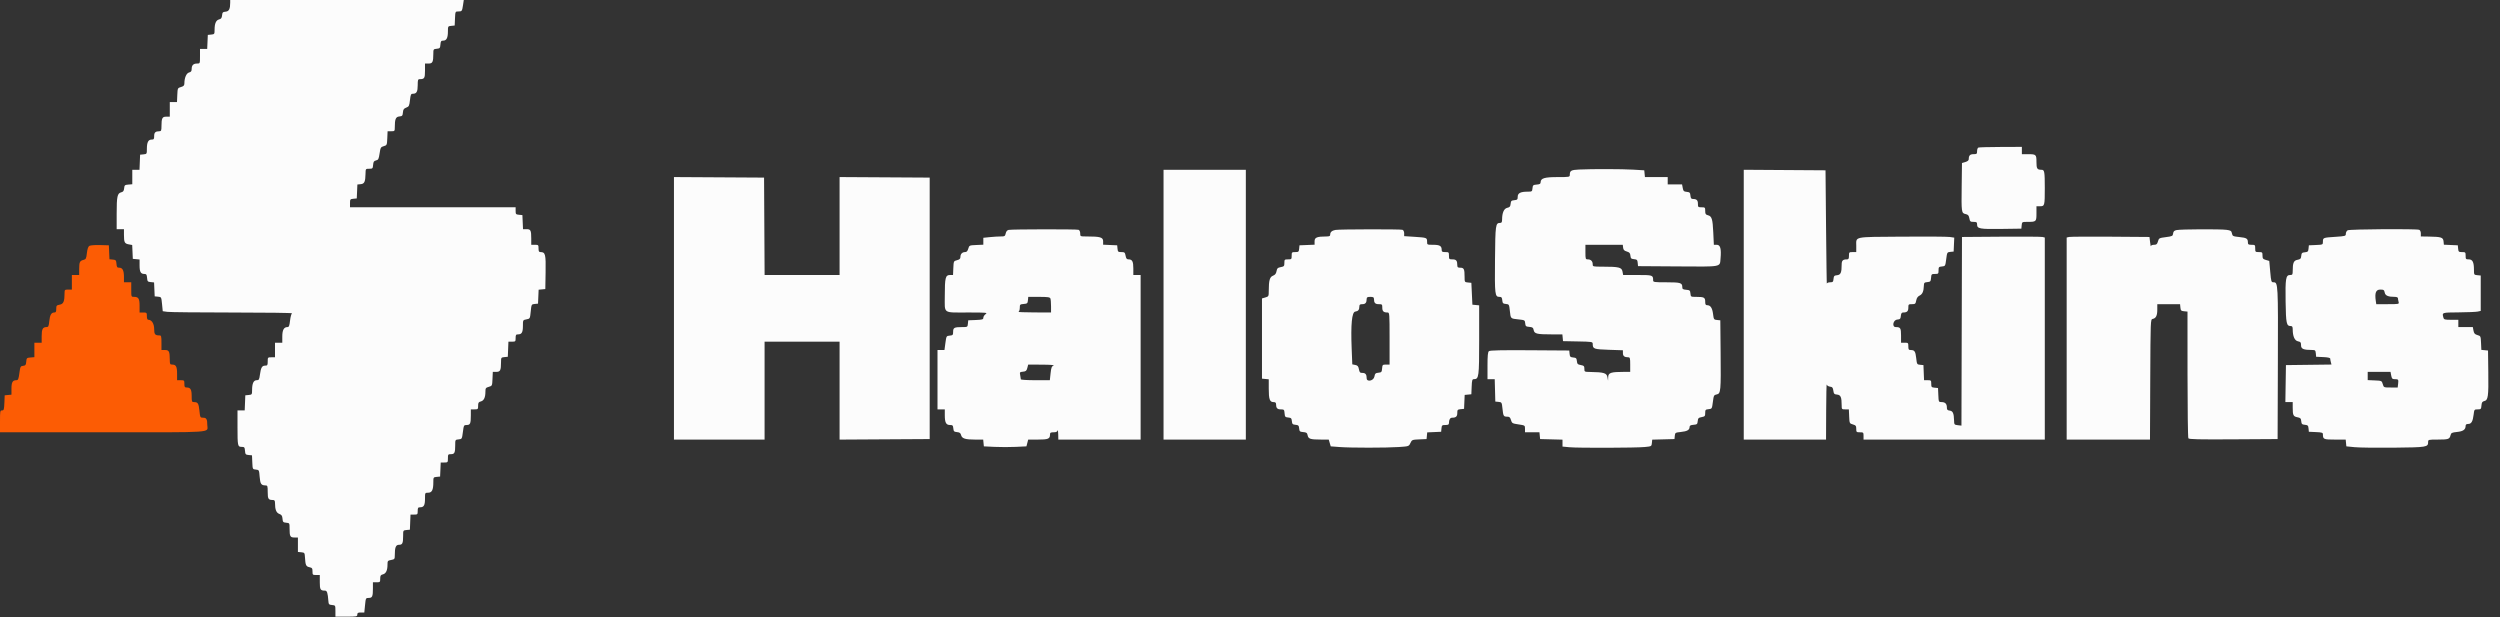 <svg id="svg" version="1.1" xmlns="http://www.w3.org/2000/svg" xmlns:xlink="http://www.w3.org/1999/xlink" width="400" height="98.795" viewBox="0, 0, 400,98.795"><rect x="0" y="0" width="400" height="98.795" fill="#333333" stroke="none"/><g id="svgg"><path id="path0" d="M36.833 0.396 C 36.833 1.437,36.647 1.813,36.106 1.866 C 35.651 1.910,35.577 1.987,35.531 2.458 C 35.491 2.875,35.383 3.023,35.061 3.104 C 34.565 3.228,34.333 3.752,34.333 4.750 C 34.333 5.450,34.312 5.481,33.792 5.531 L 33.250 5.583 33.201 6.708 L 33.151 7.833 32.576 7.833 L 32.000 7.833 32.000 9.000 C 32.000 10.167,32.000 10.167,31.533 10.167 C 30.942 10.167,30.667 10.441,30.667 11.030 C 30.667 11.385,30.569 11.518,30.253 11.597 C 29.824 11.705,29.503 12.449,29.501 13.341 C 29.500 13.675,29.385 13.798,28.958 13.924 C 28.424 14.081,28.416 14.098,28.367 15.208 L 28.318 16.333 27.742 16.333 L 27.167 16.333 27.167 17.500 L 27.167 18.667 26.603 18.667 C 25.957 18.667,25.839 18.903,25.836 20.208 C 25.834 20.877,25.784 21.000,25.514 21.000 C 24.876 21.000,24.667 21.190,24.667 21.768 C 24.667 22.258,24.612 22.333,24.256 22.333 C 23.723 22.333,23.500 22.770,23.500 23.812 C 23.500 24.631,23.490 24.646,22.958 24.698 L 22.417 24.750 22.368 25.958 L 22.319 27.167 21.743 27.167 L 21.167 27.167 21.167 28.323 L 21.167 29.480 20.542 29.532 C 19.971 29.579,19.912 29.631,19.864 30.124 C 19.824 30.542,19.717 30.690,19.394 30.771 C 18.775 30.926,18.667 31.432,18.667 34.178 L 18.667 36.667 19.250 36.667 L 19.833 36.667 19.833 37.570 C 19.833 38.774,19.932 38.972,20.592 39.096 L 21.152 39.201 21.201 40.309 L 21.250 41.417 21.792 41.469 L 22.333 41.521 22.333 42.477 C 22.333 43.507,22.519 43.833,23.107 43.833 C 23.418 43.833,23.489 43.938,23.532 44.458 C 23.579 45.027,23.632 45.088,24.118 45.135 L 24.652 45.187 24.701 46.302 L 24.750 47.417 25.283 47.468 C 25.812 47.519,25.816 47.527,25.927 48.657 L 26.039 49.793 26.793 49.897 C 27.207 49.954,31.905 50.001,37.232 50.003 C 42.558 50.004,46.829 50.061,46.721 50.129 C 46.614 50.198,46.473 50.722,46.408 51.294 C 46.312 52.140,46.235 52.333,45.990 52.333 C 45.421 52.333,45.167 52.800,45.167 53.845 L 45.167 54.833 44.583 54.833 L 44.000 54.833 44.000 56.000 L 44.000 57.167 43.417 57.167 C 42.847 57.167,42.833 57.183,42.833 57.833 C 42.833 58.431,42.791 58.500,42.423 58.500 C 41.922 58.500,41.741 58.816,41.587 59.958 C 41.481 60.742,41.426 60.833,41.064 60.833 C 40.575 60.833,40.333 61.357,40.333 62.417 C 40.333 63.117,40.312 63.148,39.792 63.198 L 39.250 63.250 39.201 64.458 L 39.152 65.667 38.576 65.667 L 38.000 65.667 38.000 68.320 C 38.000 71.361,38.030 71.500,38.674 71.500 C 39.100 71.500,39.152 71.562,39.198 72.125 C 39.245 72.694,39.298 72.755,39.784 72.802 L 40.319 72.853 40.368 73.968 C 40.417 75.083,40.417 75.083,40.936 75.134 C 41.450 75.184,41.457 75.197,41.544 76.280 C 41.635 77.420,41.793 77.660,42.458 77.664 C 42.808 77.666,42.833 77.739,42.833 78.732 C 42.833 79.842,42.939 80.000,43.680 80.000 C 43.921 80.000,44.000 80.118,44.000 80.479 C 44.000 81.523,44.204 82.043,44.684 82.224 C 45.057 82.365,45.161 82.519,45.200 82.992 C 45.245 83.525,45.303 83.588,45.792 83.636 C 46.329 83.687,46.333 83.695,46.333 84.580 C 46.333 85.818,46.432 86.000,47.101 86.000 L 47.667 86.000 47.667 87.156 L 47.667 88.312 48.208 88.364 C 48.724 88.414,48.752 88.453,48.794 89.167 C 48.868 90.427,48.959 90.631,49.500 90.750 C 49.937 90.846,50.000 90.932,50.000 91.430 C 50.000 91.970,50.030 92.000,50.583 92.000 L 51.167 92.000 51.167 93.149 C 51.167 94.346,51.262 94.500,52.006 94.500 C 52.326 94.500,52.444 94.867,52.540 96.167 C 52.579 96.692,52.637 96.755,53.125 96.802 C 53.663 96.854,53.667 96.860,53.667 97.761 L 53.667 98.667 55.417 98.667 C 57.056 98.667,57.167 98.646,57.167 98.333 C 57.167 98.066,57.278 98.000,57.728 98.000 L 58.290 98.000 58.405 96.833 C 58.518 95.691,58.530 95.667,58.992 95.667 C 59.567 95.667,59.667 95.443,59.667 94.153 L 59.667 93.167 60.250 93.167 C 60.805 93.167,60.833 93.138,60.833 92.587 C 60.833 92.102,60.904 91.989,61.262 91.899 C 61.755 91.775,62.000 91.258,62.000 90.341 C 62.000 89.745,62.037 89.697,62.583 89.594 C 63.129 89.492,63.167 89.444,63.167 88.847 C 63.167 87.574,63.329 87.167,63.836 87.167 C 64.391 87.167,64.500 86.933,64.500 85.747 C 64.500 84.862,64.504 84.854,65.042 84.802 L 65.583 84.750 65.632 83.542 L 65.681 82.333 66.257 82.333 C 66.805 82.333,66.833 82.304,66.833 81.750 C 66.833 81.252,66.890 81.167,67.217 81.167 C 67.815 81.167,68.000 80.845,68.000 79.800 C 68.000 78.835,68.001 78.833,68.504 78.833 C 69.112 78.833,69.333 78.388,69.333 77.166 C 69.333 76.372,69.345 76.353,69.875 76.302 L 70.417 76.250 70.466 75.125 L 70.515 74.000 71.091 74.000 C 71.652 74.000,71.667 73.982,71.667 73.333 C 71.667 72.709,71.697 72.667,72.149 72.667 C 72.726 72.667,72.833 72.444,72.833 71.247 C 72.833 70.362,72.838 70.354,73.375 70.302 C 73.911 70.251,73.918 70.238,74.061 69.125 C 74.200 68.041,74.222 68.000,74.668 68.000 C 75.233 68.000,75.333 67.771,75.333 66.486 L 75.333 65.500 75.917 65.500 C 76.472 65.500,76.500 65.472,76.500 64.920 C 76.500 64.436,76.571 64.322,76.929 64.232 C 77.421 64.109,77.667 63.592,77.667 62.680 C 77.667 62.110,77.720 62.033,78.208 61.893 C 78.743 61.741,78.751 61.724,78.799 60.619 L 78.849 59.500 79.405 59.500 C 80.041 59.500,80.161 59.259,80.164 57.969 C 80.167 57.210,80.182 57.186,80.708 57.136 L 81.250 57.083 81.299 55.875 L 81.348 54.667 81.924 54.667 C 82.471 54.667,82.500 54.637,82.500 54.083 C 82.500 53.586,82.556 53.500,82.883 53.500 C 83.480 53.500,83.667 53.179,83.667 52.152 C 83.667 51.206,83.668 51.204,84.234 51.097 C 84.799 50.991,84.801 50.987,84.916 49.838 C 85.031 48.695,85.036 48.685,85.558 48.634 L 86.083 48.583 86.132 47.468 L 86.181 46.353 86.716 46.302 L 87.250 46.250 87.296 43.558 C 87.345 40.683,87.257 40.333,86.488 40.333 C 86.232 40.333,86.167 40.215,86.167 39.750 C 86.167 39.194,86.139 39.167,85.583 39.167 L 85.000 39.167 85.000 38.180 C 85.000 36.847,84.909 36.667,84.240 36.667 L 83.682 36.667 83.633 35.542 L 83.583 34.417 83.042 34.364 C 82.546 34.317,82.500 34.264,82.500 33.739 L 82.500 33.167 69.250 33.167 L 56.000 33.167 56.000 32.511 C 56.000 31.892,56.031 31.851,56.542 31.802 L 57.083 31.750 57.132 30.635 L 57.181 29.520 57.709 29.468 C 58.310 29.409,58.456 29.093,58.483 27.792 C 58.500 27.004,58.503 27.000,59.073 27.000 C 59.614 27.000,59.649 26.965,59.698 26.382 C 59.740 25.879,59.828 25.745,60.167 25.668 C 60.532 25.584,60.602 25.447,60.735 24.552 C 60.876 23.606,60.924 23.522,61.402 23.386 C 61.904 23.242,61.918 23.212,61.966 22.119 L 62.015 21.000 62.591 21.000 C 63.148 21.000,63.167 20.980,63.167 20.354 C 63.167 19.055,63.321 18.690,63.894 18.634 C 64.361 18.589,64.422 18.520,64.466 17.992 C 64.507 17.514,64.609 17.365,64.998 17.219 C 65.435 17.053,65.490 16.943,65.595 16.018 C 65.696 15.120,65.752 15.000,66.072 15.000 C 66.648 15.000,66.833 14.668,66.833 13.633 C 66.833 12.792,66.875 12.667,67.153 12.667 C 67.905 12.667,68.000 12.515,68.000 11.316 L 68.000 10.167 68.564 10.167 C 69.209 10.167,69.327 9.930,69.331 8.636 C 69.333 7.877,69.349 7.853,69.875 7.802 C 70.370 7.755,70.421 7.696,70.468 7.125 C 70.513 6.590,70.578 6.500,70.921 6.500 C 71.443 6.500,71.667 6.056,71.667 5.022 C 71.667 4.203,71.676 4.187,72.208 4.136 L 72.750 4.083 72.799 2.958 C 72.848 1.840,72.851 1.833,73.331 1.833 C 73.910 1.833,73.935 1.799,74.086 0.792 L 74.205 0.000 55.519 0.000 L 36.833 0.000 36.833 0.396 M316.542 23.610 C 316.427 23.657,316.333 23.913,316.333 24.181 C 316.333 24.622,316.281 24.667,315.768 24.667 C 315.199 24.667,315.000 24.877,315.000 25.479 C 315.000 25.657,314.796 25.824,314.458 25.924 L 313.917 26.083 313.870 29.750 C 313.815 34.009,313.828 34.102,314.495 34.249 C 314.894 34.337,315.010 34.467,315.097 34.929 C 315.194 35.446,315.257 35.500,315.769 35.500 C 316.258 35.500,316.333 35.555,316.333 35.911 C 316.333 36.600,316.751 36.677,320.204 36.629 L 323.417 36.583 323.469 36.042 C 323.521 35.504,323.529 35.500,324.414 35.500 C 325.798 35.500,325.833 35.467,325.833 34.149 L 325.833 33.000 326.399 33.000 C 327.144 33.000,327.167 32.915,327.167 30.083 C 327.167 27.474,327.113 27.167,326.662 27.167 C 325.943 27.167,325.833 27.002,325.833 25.917 C 325.833 24.711,325.783 24.667,324.403 24.667 L 323.500 24.667 323.500 24.083 L 323.500 23.500 320.125 23.513 C 318.269 23.520,316.656 23.564,316.542 23.610 M252.672 27.124 C 251.381 27.185,251.174 27.300,251.169 27.958 C 251.167 28.326,251.127 28.333,249.204 28.333 C 247.111 28.333,246.500 28.521,246.500 29.166 C 246.500 29.408,246.358 29.492,245.875 29.532 C 245.304 29.579,245.245 29.630,245.198 30.125 C 245.148 30.646,245.117 30.667,244.417 30.667 C 243.286 30.667,242.833 30.901,242.833 31.485 C 242.833 31.920,242.769 31.985,242.292 32.031 C 241.818 32.077,241.744 32.150,241.699 32.614 C 241.657 33.047,241.558 33.164,241.161 33.251 C 240.635 33.367,240.336 34.044,240.334 35.125 C 240.334 35.543,240.262 35.667,240.020 35.667 C 239.290 35.667,239.253 35.932,239.200 41.520 C 239.146 47.158,239.187 47.500,239.912 47.500 C 240.242 47.500,240.321 47.595,240.364 48.042 C 240.410 48.514,240.484 48.590,240.940 48.634 C 241.453 48.684,241.465 48.706,241.578 49.757 C 241.712 51.007,241.675 50.971,242.977 51.107 C 243.954 51.209,243.984 51.227,244.033 51.731 C 244.078 52.196,244.146 52.255,244.689 52.301 C 245.203 52.344,245.309 52.422,245.389 52.820 C 245.506 53.405,245.908 53.500,248.260 53.500 L 249.979 53.500 250.031 54.042 L 250.083 54.583 252.458 54.630 C 254.787 54.675,254.833 54.683,254.836 55.046 C 254.841 55.825,255.009 55.886,257.402 55.967 L 259.667 56.043 259.667 56.504 C 259.667 56.971,259.916 57.167,260.514 57.167 C 260.798 57.167,260.833 57.294,260.833 58.333 L 260.833 59.500 259.857 59.500 C 257.757 59.500,257.336 59.635,257.311 60.314 L 257.289 60.917 257.186 60.333 C 257.072 59.685,256.614 59.547,254.458 59.515 C 253.511 59.500,253.500 59.494,253.500 59.008 C 253.500 58.578,253.426 58.501,252.926 58.407 C 252.432 58.315,252.345 58.227,252.301 57.775 C 252.257 57.320,252.180 57.243,251.718 57.199 C 251.255 57.154,251.180 57.078,251.135 56.615 L 251.083 56.083 244.770 56.040 C 240.248 56.008,238.391 56.050,238.228 56.185 C 238.057 56.327,238.000 56.909,238.000 58.520 L 238.000 60.667 238.578 60.667 L 239.155 60.667 239.203 62.458 L 239.250 64.250 239.769 64.301 C 240.273 64.350,240.291 64.379,240.393 65.356 C 240.521 66.584,240.568 66.667,241.142 66.667 C 241.512 66.667,241.628 66.768,241.757 67.208 C 241.908 67.719,241.976 67.759,242.958 67.904 C 243.996 68.058,244.000 68.060,244.000 68.613 L 244.000 69.167 245.156 69.167 L 246.312 69.167 246.364 69.708 L 246.417 70.250 248.208 70.297 L 250.000 70.345 250.000 70.898 L 250.000 71.452 251.125 71.558 C 252.537 71.691,261.710 71.664,263.167 71.522 C 264.239 71.418,264.251 71.411,264.302 70.881 L 264.354 70.344 266.135 70.297 L 267.917 70.250 267.967 69.731 C 268.016 69.232,268.054 69.208,268.937 69.117 C 269.941 69.013,270.333 68.790,270.333 68.323 C 270.333 68.093,270.484 68.008,270.958 67.968 C 271.527 67.921,271.588 67.869,271.635 67.381 C 271.680 66.916,271.764 66.830,272.260 66.737 C 272.777 66.640,272.833 66.575,272.833 66.075 C 272.833 65.572,272.883 65.516,273.375 65.469 C 273.910 65.417,273.918 65.403,274.059 64.309 C 274.192 63.271,274.231 63.195,274.673 63.107 C 275.324 62.977,275.358 62.610,275.299 56.417 L 275.250 51.250 274.726 51.199 C 274.226 51.150,274.198 51.108,274.089 50.241 C 273.969 49.274,273.676 48.833,273.155 48.833 C 272.900 48.833,272.833 48.715,272.833 48.268 C 272.833 47.599,272.651 47.500,271.414 47.500 C 270.529 47.500,270.521 47.496,270.469 46.958 C 270.421 46.464,270.362 46.412,269.792 46.365 C 269.271 46.322,269.167 46.251,269.167 45.940 C 269.167 45.252,268.889 45.167,266.633 45.167 C 264.641 45.167,264.500 45.145,264.500 44.847 C 264.500 44.020,264.441 44.000,262.001 44.000 L 259.704 44.000 259.598 43.439 C 259.474 42.775,259.025 42.667,256.393 42.667 C 254.877 42.667,254.833 42.656,254.833 42.283 C 254.833 41.795,254.538 41.500,254.050 41.500 C 253.687 41.500,253.667 41.440,253.667 40.333 L 253.667 39.167 256.656 39.167 L 259.645 39.167 259.697 39.625 C 259.738 39.977,259.874 40.120,260.284 40.241 C 260.714 40.367,260.827 40.496,260.867 40.907 C 260.910 41.345,260.991 41.424,261.449 41.468 C 261.912 41.513,261.987 41.588,262.032 42.051 L 262.083 42.583 268.490 42.627 C 275.601 42.675,275.160 42.757,275.286 41.369 C 275.428 39.800,275.255 39.167,274.684 39.167 L 274.216 39.167 274.124 37.187 C 274.025 35.022,273.889 34.592,273.254 34.433 C 272.905 34.345,272.833 34.228,272.833 33.747 C 272.833 33.195,272.805 33.167,272.250 33.167 C 271.698 33.167,271.667 33.136,271.667 32.601 C 271.667 32.026,271.457 31.833,270.830 31.833 C 270.603 31.833,270.507 31.689,270.469 31.292 C 270.423 30.817,270.351 30.744,269.881 30.698 C 269.416 30.653,269.330 30.570,269.237 30.073 L 269.130 29.500 267.981 29.500 L 266.833 29.500 266.833 28.917 L 266.833 28.333 265.011 28.333 L 263.188 28.333 263.136 27.792 L 263.083 27.250 261.333 27.145 C 259.503 27.036,254.805 27.025,252.672 27.124 M186.167 48.750 L 186.167 70.333 192.750 70.333 L 199.333 70.333 199.333 48.750 L 199.333 27.167 192.750 27.167 L 186.167 27.167 186.167 48.750 M279.000 48.748 L 279.000 70.333 285.583 70.333 L 292.167 70.333 292.186 65.792 C 292.197 63.294,292.239 61.377,292.280 61.532 C 292.321 61.688,292.553 61.836,292.802 61.865 C 293.173 61.908,293.264 62.016,293.333 62.500 C 293.406 63.010,293.482 63.090,293.939 63.134 C 294.512 63.190,294.667 63.555,294.667 64.854 C 294.667 65.480,294.685 65.500,295.242 65.500 L 295.818 65.500 295.867 66.625 C 295.916 67.735,295.924 67.752,296.458 67.909 C 296.928 68.048,297.000 68.142,297.000 68.618 C 297.000 69.134,297.035 69.167,297.583 69.167 C 298.139 69.167,298.167 69.194,298.167 69.750 L 298.167 70.333 312.667 70.333 L 327.167 70.333 327.167 54.170 L 327.167 38.006 326.792 37.915 C 326.585 37.865,323.604 37.845,320.167 37.870 L 313.917 37.917 313.874 53.008 L 313.832 68.100 313.249 68.032 C 312.692 67.966,312.666 67.934,312.650 67.273 C 312.623 66.130,312.457 65.756,311.952 65.697 C 311.584 65.654,311.500 65.560,311.500 65.189 C 311.500 64.609,311.223 64.333,310.641 64.333 C 310.190 64.333,310.181 64.313,310.133 63.208 L 310.083 62.083 309.542 62.031 C 309.046 61.983,309.000 61.930,309.000 61.406 C 309.000 60.864,308.969 60.833,308.424 60.833 L 307.848 60.833 307.799 59.625 L 307.750 58.417 307.229 58.366 C 306.721 58.317,306.705 58.288,306.591 57.285 C 306.469 56.208,306.331 56.007,305.708 56.003 C 305.391 56.000,305.333 55.910,305.333 55.417 C 305.333 54.861,305.306 54.833,304.750 54.833 L 304.167 54.833 304.167 53.684 C 304.167 52.485,304.072 52.333,303.320 52.333 C 302.676 52.333,302.887 51.199,303.542 51.136 C 304.018 51.090,304.090 51.018,304.136 50.542 C 304.174 50.144,304.270 50.000,304.497 50.000 C 305.123 50.000,305.333 49.807,305.333 49.232 C 305.333 48.698,305.366 48.667,305.909 48.667 C 306.435 48.667,306.494 48.616,306.594 48.084 C 306.670 47.683,306.839 47.435,307.136 47.292 C 307.589 47.074,307.789 46.612,307.817 45.719 C 307.832 45.246,307.892 45.182,308.375 45.136 C 308.870 45.088,308.921 45.029,308.968 44.458 C 309.017 43.867,309.051 43.833,309.593 43.833 C 310.135 43.833,310.167 43.802,310.167 43.261 C 310.167 42.736,310.212 42.683,310.708 42.636 C 311.244 42.584,311.252 42.570,311.393 41.468 C 311.534 40.374,311.547 40.351,312.060 40.301 L 312.583 40.250 312.632 39.136 L 312.681 38.023 311.966 37.916 C 311.572 37.857,308.116 37.833,304.285 37.863 C 296.402 37.924,297.007 37.798,297.003 39.375 L 297.000 40.333 296.417 40.333 C 295.861 40.333,295.833 40.361,295.833 40.917 C 295.833 41.381,295.768 41.500,295.514 41.500 C 294.857 41.500,294.667 41.687,294.667 42.330 C 294.667 43.611,294.510 43.977,293.939 44.033 C 293.484 44.077,293.410 44.153,293.364 44.625 C 293.319 45.101,293.253 45.167,292.823 45.167 C 292.554 45.167,292.316 45.260,292.294 45.375 C 292.272 45.490,292.216 41.458,292.169 36.417 L 292.083 27.250 285.542 27.206 L 279.000 27.163 279.000 48.748 M107.833 49.332 L 107.833 70.333 115.083 70.333 L 122.333 70.333 122.333 62.500 L 122.333 54.667 128.333 54.667 L 134.333 54.667 134.333 62.502 L 134.333 70.337 141.542 70.293 L 148.750 70.250 148.750 49.333 L 148.750 28.417 141.542 28.373 L 134.333 28.330 134.333 36.165 L 134.333 44.000 128.335 44.000 L 122.337 44.000 122.293 36.208 L 122.250 28.417 115.042 28.373 L 107.833 28.330 107.833 49.332 M161.386 36.783 C 161.145 36.830,160.986 37.020,160.914 37.343 C 160.816 37.792,160.747 37.833,160.095 37.833 C 159.703 37.833,158.921 37.882,158.358 37.940 L 157.333 38.047 157.333 38.599 L 157.333 39.151 156.208 39.201 C 155.098 39.249,155.081 39.257,154.924 39.792 C 154.810 40.179,154.665 40.333,154.416 40.333 C 153.961 40.333,153.667 40.639,153.667 41.112 C 153.667 41.399,153.536 41.524,153.125 41.630 C 152.589 41.769,152.583 41.781,152.534 42.885 L 152.485 44.000 151.988 44.000 C 151.276 44.000,151.167 44.442,151.167 47.325 C 151.167 50.287,150.747 49.995,154.995 49.998 C 157.830 50.000,158.045 50.021,157.704 50.259 C 157.500 50.402,157.333 50.661,157.333 50.835 C 157.333 51.113,157.184 51.158,156.125 51.201 L 154.917 51.250 154.864 51.792 C 154.813 52.329,154.805 52.333,153.920 52.333 C 152.687 52.333,152.500 52.433,152.500 53.091 C 152.500 53.595,152.451 53.650,151.958 53.698 C 151.423 53.749,151.415 53.764,151.265 54.875 L 151.114 56.000 150.557 56.000 L 150.000 56.000 150.000 60.750 L 150.000 65.500 150.583 65.500 L 151.167 65.500 151.167 66.428 C 151.167 67.612,151.371 68.000,151.995 68.000 C 152.419 68.000,152.485 68.067,152.531 68.542 C 152.577 69.018,152.649 69.090,153.124 69.136 C 153.542 69.176,153.690 69.283,153.771 69.606 C 153.911 70.164,154.429 70.333,156.000 70.333 L 157.312 70.333 157.364 70.875 L 157.417 71.417 159.125 71.500 C 160.065 71.546,161.598 71.546,162.532 71.500 L 164.230 71.417 164.370 70.875 L 164.510 70.333 166.055 70.333 C 167.700 70.333,168.000 70.213,168.000 69.550 C 168.000 69.225,168.086 69.167,168.571 69.167 C 168.975 69.167,169.165 69.081,169.218 68.875 C 169.260 68.715,169.303 68.977,169.314 69.458 L 169.333 70.333 175.917 70.333 L 182.500 70.333 182.500 57.167 L 182.500 44.000 181.917 44.000 L 181.333 44.000 181.333 42.950 C 181.333 41.829,181.160 41.500,180.569 41.500 C 180.284 41.500,180.180 41.372,180.094 40.917 C 179.995 40.386,179.934 40.333,179.420 40.333 C 178.904 40.333,178.850 40.286,178.802 39.792 L 178.750 39.250 177.625 39.201 L 176.500 39.151 176.500 38.598 C 176.500 37.968,176.040 37.833,173.893 37.833 C 172.835 37.833,172.833 37.832,172.833 37.351 C 172.833 37.065,172.726 36.828,172.570 36.768 C 172.278 36.656,161.967 36.670,161.386 36.783 M213.667 36.789 C 213.115 36.890,212.833 37.138,212.833 37.520 C 212.833 37.771,212.708 37.834,212.208 37.835 C 210.714 37.840,210.333 37.994,210.333 38.598 L 210.333 39.152 209.125 39.201 L 207.917 39.250 207.864 39.792 C 207.817 40.288,207.764 40.333,207.239 40.333 C 206.696 40.333,206.667 40.363,206.667 40.917 C 206.667 41.472,206.639 41.500,206.083 41.500 C 205.531 41.500,205.500 41.530,205.500 42.065 C 205.500 42.577,205.446 42.640,204.923 42.738 C 204.435 42.829,204.330 42.930,204.244 43.391 C 204.170 43.786,204.014 43.985,203.680 44.111 C 203.163 44.306,203.005 44.863,203.002 46.507 C 203.000 47.405,202.985 47.436,202.458 47.591 L 201.917 47.750 201.917 54.167 L 201.917 60.583 202.458 60.636 L 203.000 60.688 203.000 62.188 C 203.000 63.882,203.159 64.333,203.756 64.333 C 204.050 64.333,204.167 64.424,204.167 64.653 C 204.167 65.287,204.357 65.500,204.924 65.500 C 205.446 65.500,205.483 65.538,205.532 66.125 C 205.579 66.693,205.632 66.755,206.115 66.801 C 206.578 66.846,206.654 66.922,206.699 67.385 C 206.743 67.848,206.819 67.923,207.282 67.968 C 207.745 68.013,207.820 68.088,207.865 68.551 C 207.912 69.031,207.976 69.088,208.523 69.134 C 209.037 69.177,209.143 69.256,209.222 69.654 C 209.337 70.226,209.654 70.328,211.341 70.331 L 212.598 70.333 212.757 70.875 L 212.917 71.417 214.333 71.525 C 216.136 71.663,221.765 71.662,223.833 71.523 C 225.412 71.417,225.417 71.415,225.667 70.884 C 225.909 70.368,225.954 70.350,227.083 70.301 L 228.250 70.250 228.302 69.716 L 228.353 69.181 229.468 69.132 L 230.583 69.083 230.636 68.542 C 230.683 68.046,230.736 68.000,231.261 68.000 C 231.714 68.000,231.833 67.933,231.833 67.680 C 231.833 67.146,232.020 66.833,232.338 66.833 C 232.953 66.833,233.167 66.638,233.167 66.076 C 233.167 65.572,233.216 65.516,233.708 65.469 L 234.250 65.417 234.299 64.302 L 234.348 63.187 234.882 63.135 L 235.417 63.083 235.466 61.875 C 235.509 60.816,235.554 60.667,235.831 60.667 C 236.618 60.667,236.667 60.304,236.667 54.390 L 236.667 48.854 236.125 48.802 L 235.583 48.750 235.500 47.000 L 235.417 45.250 234.875 45.198 C 234.338 45.146,234.333 45.138,234.333 44.253 C 234.333 43.056,234.226 42.833,233.649 42.833 C 233.250 42.833,233.167 42.764,233.167 42.430 C 233.167 41.707,232.996 41.500,232.399 41.500 C 231.864 41.500,231.833 41.469,231.833 40.917 C 231.833 40.361,231.806 40.333,231.250 40.333 C 230.752 40.333,230.667 40.277,230.667 39.950 C 230.667 39.351,230.345 39.167,229.300 39.167 C 228.341 39.167,228.333 39.163,228.333 38.677 C 228.333 38.031,228.311 38.022,226.353 37.894 L 224.667 37.783 224.667 37.326 C 224.667 37.063,224.555 36.826,224.403 36.768 C 224.103 36.653,214.303 36.672,213.667 36.789 M348.250 36.812 C 347.868 36.893,347.738 37.022,347.699 37.357 C 347.652 37.766,347.570 37.807,346.538 37.940 C 345.473 38.077,345.422 38.105,345.273 38.625 C 345.145 39.074,345.037 39.167,344.643 39.167 C 344.381 39.167,344.155 39.260,344.140 39.375 C 344.126 39.490,344.070 39.208,344.015 38.750 L 343.917 37.917 337.667 37.870 C 334.229 37.845,331.248 37.865,331.042 37.915 L 330.667 38.006 330.667 54.170 L 330.667 70.333 337.332 70.333 L 343.997 70.333 344.040 60.711 C 344.083 51.235,344.088 51.087,344.417 51.030 C 344.946 50.938,345.167 50.503,345.167 49.551 L 345.167 48.667 346.989 48.667 L 348.812 48.667 348.864 49.208 C 348.910 49.685,348.982 49.756,349.458 49.802 L 350.000 49.854 350.003 59.886 C 350.004 65.403,350.065 70.011,350.139 70.127 C 350.243 70.292,351.797 70.328,357.344 70.293 L 364.417 70.250 364.459 58.139 C 364.504 45.450,364.489 45.167,363.781 45.167 C 363.402 45.167,363.381 45.101,363.235 43.458 L 363.083 41.750 362.542 41.591 C 362.072 41.452,362.000 41.358,362.000 40.882 C 362.000 40.366,361.965 40.333,361.417 40.333 C 360.861 40.333,360.833 40.306,360.833 39.750 C 360.833 39.194,360.806 39.167,360.250 39.167 C 359.757 39.167,359.666 39.109,359.664 38.792 C 359.660 38.172,359.467 38.050,358.310 37.928 C 357.270 37.818,357.198 37.783,357.111 37.346 C 357.029 36.938,356.923 36.868,356.236 36.774 C 355.253 36.639,348.923 36.669,348.250 36.812 M375.625 36.847 C 375.465 36.940,375.333 37.189,375.333 37.400 C 375.333 37.767,375.263 37.788,373.647 37.894 C 371.692 38.022,371.667 38.032,371.667 38.669 C 371.667 39.149,371.660 39.152,370.542 39.201 L 369.417 39.250 369.365 39.782 C 369.320 40.245,369.245 40.320,368.782 40.365 C 368.320 40.410,368.243 40.486,368.199 40.942 C 368.156 41.389,368.067 41.482,367.594 41.570 C 366.990 41.684,366.833 42.051,366.833 43.354 C 366.833 43.934,366.790 44.000,366.413 44.000 C 365.732 44.000,365.637 44.562,365.697 48.266 C 365.753 51.779,365.834 52.167,366.520 52.167 C 366.762 52.167,366.834 52.290,366.834 52.708 C 366.836 53.808,367.144 54.504,367.676 54.610 C 368.098 54.695,368.167 54.784,368.167 55.249 C 368.167 55.828,368.561 55.993,369.948 55.998 C 370.425 56.000,370.484 56.055,370.531 56.542 L 370.583 57.083 371.708 57.133 C 372.446 57.165,372.834 57.251,372.836 57.383 C 372.837 57.493,372.883 57.751,372.938 57.955 L 373.037 58.327 369.394 58.372 L 365.750 58.417 365.704 61.375 L 365.659 64.333 366.246 64.333 L 366.833 64.333 366.833 65.236 C 366.833 66.440,366.932 66.639,367.590 66.762 C 368.067 66.852,368.155 66.943,368.199 67.392 C 368.243 67.847,368.320 67.923,368.782 67.968 C 369.245 68.013,369.320 68.088,369.365 68.551 L 369.417 69.083 370.542 69.133 C 371.512 69.175,371.667 69.225,371.667 69.494 C 371.667 70.286,371.776 70.333,373.591 70.333 L 375.312 70.333 375.364 70.875 L 375.417 71.417 376.750 71.549 C 377.483 71.622,380.305 71.658,383.020 71.629 C 388.307 71.572,388.500 71.541,388.500 70.730 C 388.500 70.341,388.530 70.333,390.042 70.331 C 391.755 70.328,391.926 70.271,392.083 69.645 C 392.180 69.258,392.293 69.200,393.134 69.113 C 394.105 69.013,394.500 68.731,394.500 68.135 C 394.500 67.925,394.626 67.833,394.911 67.833 C 395.416 67.833,395.652 67.427,395.782 66.329 C 395.877 65.522,395.894 65.500,396.430 65.500 C 396.944 65.500,396.983 65.460,397.032 64.882 C 397.073 64.383,397.162 64.245,397.491 64.168 C 398.097 64.026,398.179 63.432,398.128 59.547 L 398.083 56.083 397.549 56.032 L 397.015 55.980 396.966 54.871 C 396.918 53.784,396.906 53.758,396.390 53.611 C 395.968 53.490,395.842 53.348,395.757 52.897 L 395.652 52.333 394.492 52.333 L 393.333 52.333 393.333 51.750 L 393.333 51.167 392.186 51.167 C 391.137 51.167,391.030 51.135,390.938 50.792 C 390.724 49.991,390.694 50.001,393.375 49.980 C 394.773 49.969,396.142 49.912,396.417 49.854 L 396.917 49.747 396.917 46.915 L 396.917 44.083 396.375 44.031 C 395.845 43.980,395.833 43.961,395.833 43.167 C 395.833 41.946,395.612 41.500,395.004 41.500 C 394.539 41.500,394.500 41.455,394.500 40.917 C 394.500 40.363,394.471 40.333,393.927 40.333 C 393.403 40.333,393.350 40.288,393.302 39.792 L 393.250 39.250 392.135 39.201 L 391.020 39.152 390.968 38.618 C 390.907 37.983,390.602 37.883,388.625 37.853 L 387.333 37.833 387.333 37.351 C 387.333 37.065,387.226 36.828,387.070 36.768 C 386.606 36.590,375.940 36.663,375.625 36.847 M381.554 46.811 C 381.654 47.310,382.104 47.500,383.188 47.500 C 383.459 47.500,383.668 47.591,383.669 47.708 C 383.670 47.823,383.716 48.085,383.772 48.292 C 383.871 48.664,383.859 48.667,382.038 48.667 L 380.204 48.667 380.124 48.125 C 379.938 46.863,380.147 46.333,380.834 46.333 C 381.388 46.333,381.469 46.387,381.554 46.811 M168.066 47.764 C 168.121 47.909,168.167 48.471,168.167 49.014 L 168.167 50.000 165.458 49.987 C 163.969 49.980,162.844 49.936,162.958 49.890 C 163.073 49.843,163.167 49.554,163.167 49.246 C 163.167 48.720,163.204 48.684,163.792 48.635 C 164.362 48.588,164.421 48.536,164.469 48.042 L 164.521 47.500 166.243 47.500 C 167.659 47.500,167.982 47.547,168.066 47.764 M219.833 47.820 C 219.833 48.457,220.023 48.667,220.601 48.667 C 221.133 48.667,221.167 48.700,221.167 49.232 C 221.167 49.810,221.376 50.000,222.014 50.000 C 222.320 50.000,222.333 50.170,222.333 54.167 L 222.333 58.333 221.760 58.333 C 221.218 58.333,221.184 58.367,221.135 58.958 C 221.088 59.527,221.035 59.588,220.547 59.635 C 220.083 59.680,219.997 59.764,219.904 60.260 C 219.776 60.942,218.667 61.169,218.667 60.514 C 218.667 59.915,218.472 59.667,218.001 59.667 C 217.602 59.667,217.522 59.584,217.427 59.077 C 217.337 58.601,217.226 58.470,216.841 58.393 L 216.367 58.298 216.266 55.774 C 216.111 51.904,216.300 49.933,216.833 49.858 C 217.314 49.791,217.494 49.570,217.497 49.042 C 217.500 48.740,217.594 48.667,217.982 48.667 C 218.472 48.667,218.667 48.426,218.667 47.820 C 218.667 47.565,218.786 47.500,219.250 47.500 C 219.714 47.500,219.833 47.565,219.833 47.820 M168.562 58.497 C 168.271 58.615,168.187 58.836,168.091 59.737 L 167.973 60.833 165.653 60.833 C 164.377 60.833,163.333 60.768,163.333 60.688 C 163.333 60.607,163.288 60.313,163.232 60.033 C 163.136 59.554,163.163 59.521,163.680 59.470 C 164.144 59.425,164.253 59.331,164.370 58.875 L 164.510 58.333 166.713 58.344 C 168.113 58.351,168.788 58.407,168.562 58.497 M382.594 60.083 C 382.688 60.580,382.771 60.667,383.157 60.667 C 383.747 60.667,383.780 60.713,383.699 61.412 L 383.630 62.000 382.516 62.000 C 381.403 62.000,381.402 62.000,381.243 61.458 C 381.085 60.924,381.069 60.916,379.958 60.867 L 378.833 60.818 378.833 60.159 L 378.833 59.500 380.659 59.500 L 382.485 59.500 382.594 60.083 " stroke="none" fill="#fcfcfc" fill-rule="evenodd"></path><path id="path1" d="M14.300 39.339 C 14.109 39.453,13.979 39.829,13.904 40.491 C 13.805 41.372,13.748 41.485,13.357 41.584 C 12.764 41.732,12.672 41.927,12.669 43.042 L 12.667 44.000 12.083 44.000 L 11.500 44.000 11.500 45.167 L 11.500 46.333 10.917 46.333 C 10.370 46.333,10.333 46.367,10.331 46.875 C 10.327 48.232,10.163 48.630,9.564 48.743 C 9.052 48.839,9.000 48.902,9.000 49.424 C 9.000 49.876,8.933 50.000,8.687 50.000 C 8.209 50.000,7.988 50.387,7.882 51.405 C 7.799 52.216,7.741 52.333,7.427 52.333 C 6.840 52.333,6.667 52.665,6.667 53.783 L 6.667 54.833 6.083 54.833 L 5.500 54.833 5.500 55.990 L 5.500 57.147 4.875 57.198 C 4.286 57.247,4.247 57.285,4.199 57.865 C 4.155 58.393,4.085 58.487,3.699 58.532 C 3.279 58.580,3.240 58.655,3.099 59.708 C 2.965 60.700,2.905 60.833,2.590 60.833 C 2.020 60.833,1.833 61.167,1.833 62.189 L 1.833 63.146 1.292 63.198 L 0.750 63.250 0.701 64.458 C 0.658 65.530,0.615 65.667,0.326 65.667 C 0.023 65.667,0.000 65.791,0.000 67.417 L 0.000 69.167 16.482 69.167 C 34.837 69.167,33.167 69.283,33.167 68.000 C 33.167 67.072,33.029 66.833,32.495 66.833 C 32.039 66.833,32.023 66.803,31.908 65.708 C 31.784 64.533,31.662 64.340,31.042 64.336 C 30.696 64.334,30.667 64.257,30.667 63.367 C 30.667 62.322,30.482 62.000,29.883 62.000 C 29.556 62.000,29.500 61.914,29.500 61.417 C 29.500 60.861,29.472 60.833,28.917 60.833 L 28.333 60.833 28.333 59.783 C 28.333 58.653,28.160 58.333,27.550 58.333 C 27.204 58.333,27.166 58.256,27.164 57.542 C 27.161 56.236,27.043 56.000,26.397 56.000 L 25.833 56.000 25.833 54.833 C 25.833 53.794,25.798 53.667,25.514 53.667 C 24.812 53.667,24.667 53.492,24.667 52.649 C 24.667 51.799,24.275 51.167,23.750 51.167 C 23.575 51.167,23.500 50.991,23.500 50.583 C 23.500 50.028,23.472 50.000,22.917 50.000 L 22.333 50.000 22.333 48.950 C 22.333 47.784,22.164 47.500,21.467 47.500 C 21.000 47.500,21.000 47.500,21.000 46.333 L 21.000 45.167 20.417 45.167 L 19.833 45.167 19.833 44.322 C 19.833 43.277,19.611 42.833,19.088 42.833 C 18.745 42.833,18.679 42.743,18.635 42.208 C 18.588 41.640,18.535 41.579,18.049 41.532 L 17.515 41.480 17.466 40.365 L 17.417 39.250 16.000 39.210 C 15.221 39.188,14.456 39.246,14.300 39.339 " stroke="none" fill="#fc5c04" fill-rule="evenodd"></path></g></svg>